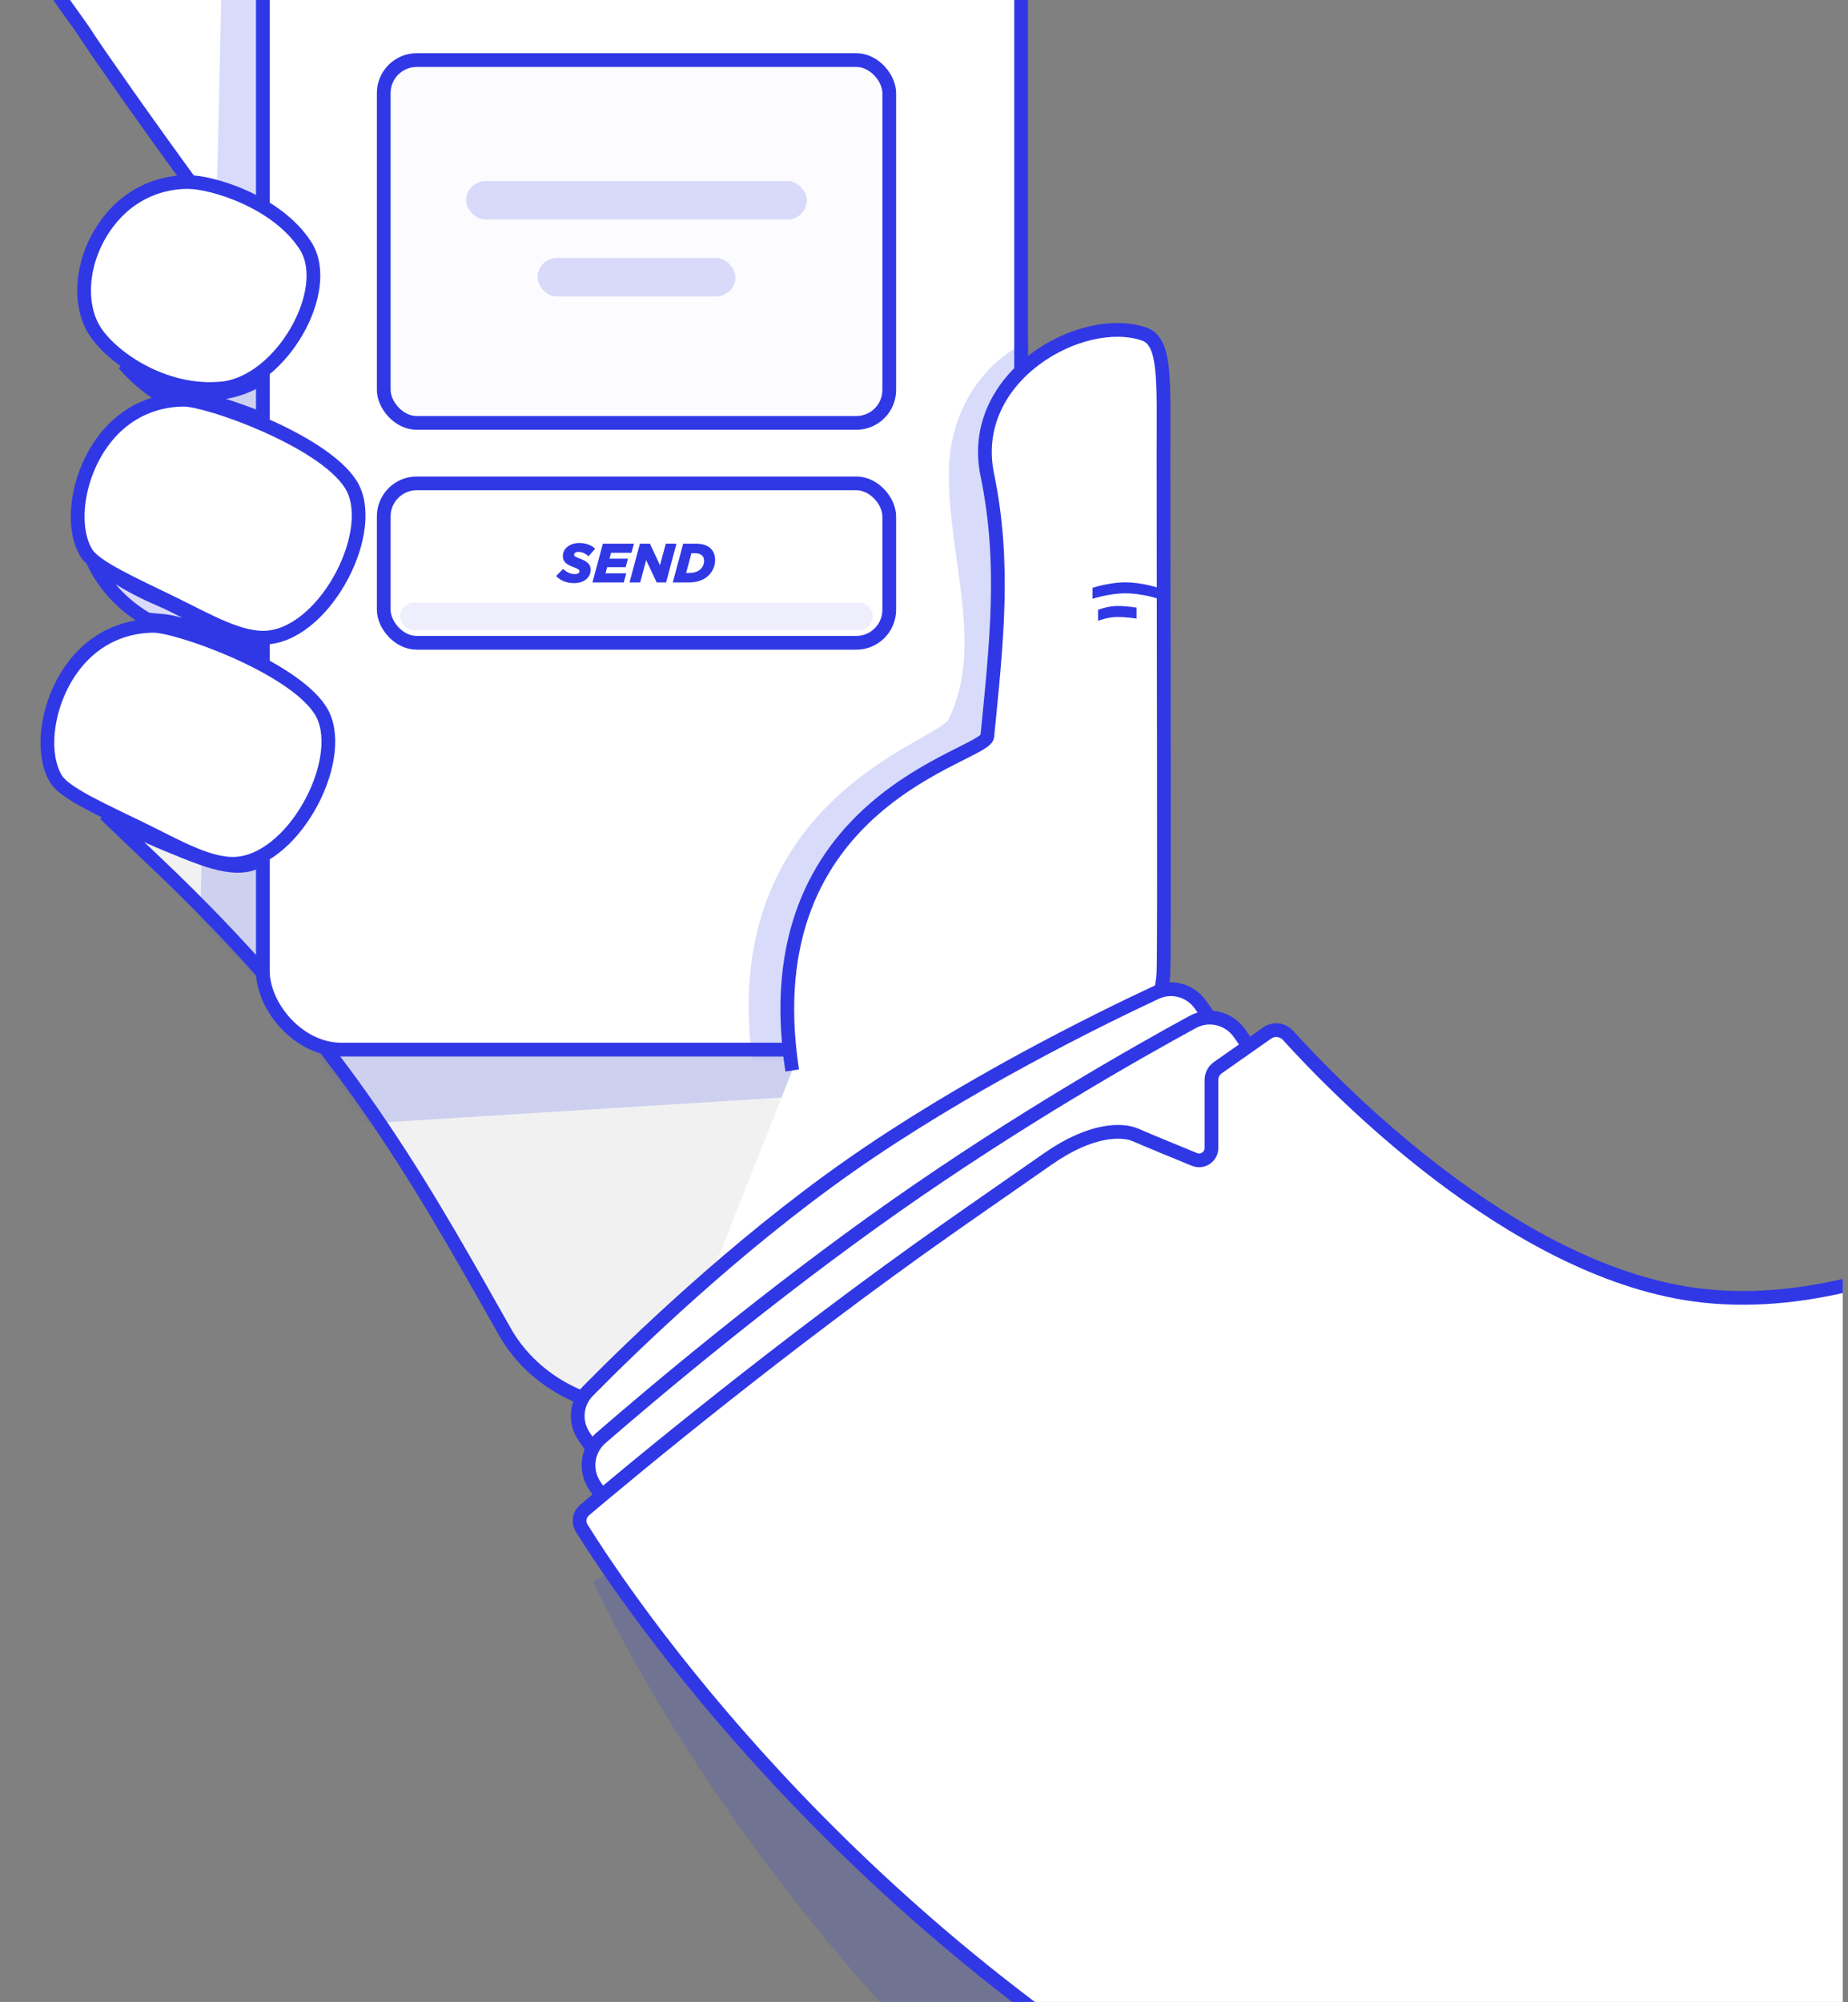 <svg width="302" height="327" viewBox="0 0 302 327" fill="none" xmlns="http://www.w3.org/2000/svg">
<rect x="0" y="0" width="302" height="327" fill="#808080" stroke="none"/>
<g clip-path="url(#clip0_3219_77013)">
<path fill-rule="evenodd" clip-rule="evenodd" d="M7.314 -7.031C7.253 -12.088 13.038 -17.694 19.397 -20.259C25.757 -22.825 30.629 -22.489 33.842 -20.674C37.056 -18.859 57.668 8.977 57.523 16.928C57.378 24.88 58.612 57.137 50.185 53.47C46.227 51.747 17.516 10.988 14.389 6.156C10.857 0.702 7.368 -2.545 7.314 -7.031Z" fill="white" stroke="#3038E5" stroke-width="2.245"/>
<mask id="mask0_3219_77013" style="mask-type:luminance" maskUnits="userSpaceOnUse" x="6" y="-24" width="53" height="79">
<path fill-rule="evenodd" clip-rule="evenodd" d="M7.314 -7.031C7.253 -12.088 13.038 -17.694 19.397 -20.259C25.757 -22.825 30.629 -22.489 33.842 -20.674C37.056 -18.859 57.668 8.977 57.523 16.928C57.378 24.88 58.612 57.137 50.185 53.47C46.227 51.747 17.516 10.988 14.389 6.156C10.857 0.702 7.368 -2.545 7.314 -7.031Z" fill="white" stroke="white" stroke-width="2.245"/>
</mask>
<g mask="url(#mask0_3219_77013)">
<path opacity="0.183" fill-rule="evenodd" clip-rule="evenodd" d="M36.67 -22.512H42.955V176.829L32.143 176.208L36.67 -22.512Z" fill="#3038E5"/>
</g>
<path d="M26.277 64.593C23.774 63.041 21.797 61.226 20.25 59.431C21.988 60.582 24.131 61.722 26.766 62.749C32.543 65.002 37.751 64.695 42.232 62.045C46.659 59.428 50.225 54.615 52.983 48.156C53.294 47.427 53.565 47.07 53.739 46.919C53.779 46.885 53.807 46.867 53.824 46.858C53.889 46.881 54.084 46.986 54.386 47.354C54.691 47.725 55.027 48.267 55.381 48.984C56.808 51.875 58.197 56.905 59.2 62.191C60.201 67.464 60.789 72.836 60.677 76.372C60.649 77.251 60.579 77.989 60.469 78.569C60.378 79.052 60.272 79.362 60.181 79.543C60.09 79.48 59.957 79.373 59.782 79.192C52.071 71.234 40.692 67.475 33.841 65.345C31.963 64.76 30.243 64.806 28.912 64.846L28.869 64.847C28.201 64.867 27.675 64.882 27.216 64.843C26.758 64.803 26.474 64.715 26.277 64.593Z" fill="white" fill-opacity="0.886" stroke="#3038E5" stroke-width="2.245"/>
<mask id="mask1_3219_77013" style="mask-type:luminance" maskUnits="userSpaceOnUse" x="14" y="45" width="48" height="36">
<path d="M26.277 64.593C23.774 63.041 21.797 61.226 20.25 59.431C21.988 60.582 24.131 61.722 26.766 62.749C32.543 65.002 37.751 64.695 42.232 62.045C46.659 59.428 50.225 54.615 52.983 48.156C53.294 47.427 53.565 47.07 53.739 46.919C53.779 46.885 53.807 46.867 53.824 46.858C53.889 46.881 54.084 46.986 54.386 47.354C54.691 47.725 55.027 48.267 55.381 48.984C56.808 51.875 58.197 56.905 59.2 62.191C60.201 67.464 60.789 72.836 60.677 76.372C60.649 77.251 60.579 77.989 60.469 78.569C60.378 79.052 60.272 79.362 60.181 79.543C60.09 79.48 59.957 79.373 59.782 79.192C52.071 71.234 40.692 67.475 33.841 65.345C31.963 64.76 30.243 64.806 28.912 64.846L28.869 64.847C28.201 64.867 27.675 64.882 27.216 64.843C26.758 64.803 26.474 64.715 26.277 64.593Z" fill="white" stroke="white" stroke-width="2.245"/>
</mask>
<g mask="url(#mask1_3219_77013)">
<rect opacity="0.183" x="36.672" y="-22.511" width="6.286" height="199.341" fill="#3038E5"/>
</g>
<path d="M25.055 140.499C22.56 138.141 19.75 135.456 17.172 132.983C20.146 134.673 23.623 136.449 27.364 137.969C27.746 138.125 28.133 138.284 28.523 138.444C30.694 139.335 32.953 140.263 35.051 140.836C37.496 141.503 40.03 141.78 42.101 140.69C46.242 138.509 50.793 133.811 53.86 125.336C53.869 125.335 53.878 125.334 53.888 125.333C54.223 125.297 54.768 125.321 55.55 125.429C57.096 125.642 59.265 126.137 61.886 126.787C62.957 127.052 64.099 127.342 65.295 127.645C69.904 128.815 75.324 130.191 80.636 131.164C87.285 132.381 93.992 133.015 98.848 131.705C101.306 131.043 103.404 129.852 104.735 127.879C106.07 125.899 106.515 123.308 106.022 120.09C105.188 114.655 105.456 110.778 106.443 108.094C107.41 105.465 109.08 103.932 111.251 103.143C113.48 102.334 116.32 102.282 119.599 102.838C122.866 103.392 126.471 104.532 130.17 106.005C137.568 108.951 145.198 113.17 151.02 116.468C151.605 116.799 152.173 117.122 152.722 117.434C154.883 118.662 156.736 119.716 158.124 120.437C158.982 120.883 159.729 121.238 160.285 121.422C160.532 121.503 160.897 121.606 161.262 121.574C161.459 121.557 161.785 121.489 162.067 121.223C162.377 120.932 162.467 120.565 162.467 120.284V120.196V120.108V120.02V119.933V119.845V119.757V119.669V119.582V119.494V119.407V119.319V119.231V119.144V119.056V118.969V118.881V118.794V118.706V118.619V118.531V118.444V118.357V118.269V118.182V118.095V118.007V117.92V117.833V117.746V117.658V117.571V117.484V117.397V117.31V117.222V117.135V117.048V116.961V116.874V116.787V116.7V116.613V116.526V116.439V116.352V116.265V116.178V116.091V116.005V115.918V115.831V115.744V115.657V115.57V115.484V115.397V114.704V114.012V113.925V113.839V113.752V113.666V113.58V113.493V113.407V113.321V113.234V113.148V113.062V112.976V112.89V112.803V112.717V112.631V112.545V112.459V112.373V112.287V112.201V112.115V112.029V111.943V111.857V111.771V111.685V111.599V111.513V111.427V111.341V111.255V111.169V111.083V110.998V110.912V110.826V110.74V110.655V110.569V110.483V110.398V110.312V110.226V110.141V110.055V109.969V109.884V109.798V109.713V109.627V109.542V109.456V109.371V109.285V109.2V109.115V109.029V108.944V108.858V108.773V108.688V108.602V108.517V108.432V108.347V108.261V108.176V108.091V108.006V107.921V107.835V107.75V107.665V107.58V107.495V107.41V107.325V107.24V107.155V107.07V106.985V106.9V106.815V106.73V106.645V106.56V106.475V106.391V106.306V106.221V106.136V106.051V105.967V105.882V105.797V105.712V105.628V105.543V105.458V105.374V105.289V105.204V105.12V105.035V104.951V104.866V104.782V104.697V104.613V104.528V104.444V104.359V104.275V104.19V104.106V104.022V103.937V103.853V103.769V103.684V103.6V103.516V103.431V103.347V103.263V103.179V103.095V103.01V102.926V102.842V102.758V102.674V102.59V102.506V102.422V102.338V102.254V102.17V102.086V102.002V101.918V101.834V101.75V101.666V101.582V101.498V101.414V101.33V101.247V101.163V101.079V100.995V100.911V100.828V100.744V100.66V100.577V100.493V100.409V100.326V100.242V100.158V100.075V99.991V99.907V99.824V99.74V99.657V99.573V99.49V99.406V99.323V99.24V99.156V99.073V98.989V98.906V98.823V98.739V98.656V98.573V98.489V98.406V98.323V98.24V98.156V98.073V97.99V97.907V97.823V97.74V97.657V97.574V97.491V97.408V97.325V97.242V97.159V97.076V96.993V96.91V96.827V96.744V96.661V96.578V96.495V96.412V96.329V96.246V96.163V96.081V95.998V95.915V95.832V95.749V95.667V95.584V95.501V95.418V95.336V95.253V95.17V95.088V95.005V94.922V94.84V94.757V94.675V94.592V94.51V94.427V94.344V94.262V94.18V94.097V94.014V93.932V93.85V93.767V93.685V93.603V93.52V93.438V93.355V93.273V93.191V93.109V93.026V92.944V92.862V92.779V92.697V92.615V92.533V92.451V92.368V92.286V92.204V92.122V92.04V91.958V91.876V91.794V91.712V91.63V91.548V91.466V91.384V91.302V91.22V91.138V91.056V90.974V90.892V90.81V90.728V90.647V90.565V90.483V90.401V90.319V90.238V90.156V90.074V89.992V89.911V89.829V89.747V89.666V89.584V89.502V89.421V89.339V89.257V89.176V89.094V89.013V88.931V88.85V88.768V88.687V88.605V88.524V88.442V88.361V88.279V88.198V88.117V88.035V87.954V87.872V87.791V87.71V87.628V87.547V87.466V87.385V87.303V87.222V87.141V87.059V86.978V86.897V86.816V86.735V86.654V86.573V86.491V86.41V86.329V86.248V86.167V86.086V86.005V85.924V85.843V85.762V85.681V85.6V85.519V85.438V85.357V85.276V85.195V85.114V85.034V84.953V84.872V84.791V84.71V84.629V84.549V84.468V84.387V84.306V84.225V84.145V84.064V83.983V83.903V83.822V83.741V83.661V83.58V83.499V83.419V83.338V83.258V83.177V83.096V83.016V82.935V82.855V82.774V82.694V82.613V82.533V82.453V82.372V82.292V82.211V82.131V82.05V81.97V81.89V81.809V81.729V81.649V81.568V81.488V81.408V81.328V81.247V81.167V81.087V81.007V80.926V80.846V80.766V80.686V80.606V80.526V80.445V80.365V80.285V80.205V80.125V77.569C162.467 60.649 177.242 52.404 186.617 55.627C187.18 55.821 187.617 56.205 187.975 56.939C188.353 57.715 188.619 58.84 188.786 60.416C189.053 62.947 189.041 66.337 189.026 70.73C189.022 71.828 189.018 72.988 189.018 74.213C189.018 83.842 189.037 95.918 189.056 107.914C189.094 131.636 189.131 155.049 189.018 158.633C188.933 161.369 187.906 164.566 186.05 168.108C184.2 171.639 181.561 175.446 178.336 179.385C171.886 187.262 163.16 195.584 153.918 203.186C144.678 210.785 134.953 217.637 126.525 222.583C122.309 225.057 118.436 227.043 115.121 228.407C111.776 229.784 109.108 230.481 107.265 230.481C91.257 230.481 84.502 221.05 82.622 217.729C82.169 216.929 81.718 216.132 81.269 215.338C67.386 190.797 54.877 168.685 25.055 140.499Z" fill="white" fill-opacity="0.886" stroke="#3038E5" stroke-width="2.245"/>
<mask id="mask2_3219_77013" style="mask-type:luminance" maskUnits="userSpaceOnUse" x="7" y="53" width="184" height="179">
<path d="M25.055 140.499C22.56 138.141 19.75 135.456 17.172 132.983C20.146 134.673 23.623 136.449 27.364 137.969C27.746 138.125 28.133 138.284 28.523 138.444C30.694 139.335 32.953 140.263 35.051 140.836C37.496 141.503 40.03 141.78 42.101 140.69C46.242 138.509 50.793 133.811 53.86 125.336C53.869 125.335 53.878 125.334 53.888 125.333C54.223 125.297 54.768 125.321 55.55 125.429C57.096 125.642 59.265 126.137 61.886 126.787C62.957 127.052 64.099 127.342 65.295 127.645C69.904 128.815 75.324 130.191 80.636 131.164C87.285 132.381 93.992 133.015 98.848 131.705C101.306 131.043 103.404 129.852 104.735 127.879C106.07 125.899 106.515 123.308 106.022 120.09C105.188 114.655 105.456 110.778 106.443 108.094C107.41 105.465 109.08 103.932 111.251 103.143C113.48 102.334 116.32 102.282 119.599 102.838C122.866 103.392 126.471 104.532 130.17 106.005C137.568 108.951 145.198 113.17 151.02 116.468C151.605 116.799 152.173 117.122 152.722 117.434C154.883 118.662 156.736 119.716 158.124 120.437C158.982 120.883 159.729 121.238 160.285 121.422C160.532 121.503 160.897 121.606 161.262 121.574C161.459 121.557 161.785 121.489 162.067 121.223C162.377 120.932 162.467 120.565 162.467 120.284V120.196V120.108V120.02V119.933V119.845V119.757V119.669V119.582V119.494V119.407V119.319V119.231V119.144V119.056V118.969V118.881V118.794V118.706V118.619V118.531V118.444V118.357V118.269V118.182V118.095V118.007V117.92V117.833V117.746V117.658V117.571V117.484V117.397V117.31V117.222V117.135V117.048V116.961V116.874V116.787V116.7V116.613V116.526V116.439V116.352V116.265V116.178V116.091V116.005V115.918V115.831V115.744V115.657V115.57V115.484V115.397V114.704V114.012V113.925V113.839V113.752V113.666V113.58V113.493V113.407V113.321V113.234V113.148V113.062V112.976V112.89V112.803V112.717V112.631V112.545V112.459V112.373V112.287V112.201V112.115V112.029V111.943V111.857V111.771V111.685V111.599V111.513V111.427V111.341V111.255V111.169V111.083V110.998V110.912V110.826V110.74V110.655V110.569V110.483V110.398V110.312V110.226V110.141V110.055V109.969V109.884V109.798V109.713V109.627V109.542V109.456V109.371V109.285V109.2V109.115V109.029V108.944V108.858V108.773V108.688V108.602V108.517V108.432V108.347V108.261V108.176V108.091V108.006V107.921V107.835V107.75V107.665V107.58V107.495V107.41V107.325V107.24V107.155V107.07V106.985V106.9V106.815V106.73V106.645V106.56V106.475V106.391V106.306V106.221V106.136V106.051V105.967V105.882V105.797V105.712V105.628V105.543V105.458V105.374V105.289V105.204V105.12V105.035V104.951V104.866V104.782V104.697V104.613V104.528V104.444V104.359V104.275V104.19V104.106V104.022V103.937V103.853V103.769V103.684V103.6V103.516V103.431V103.347V103.263V103.179V103.095V103.01V102.926V102.842V102.758V102.674V102.59V102.506V102.422V102.338V102.254V102.17V102.086V102.002V101.918V101.834V101.75V101.666V101.582V101.498V101.414V101.33V101.247V101.163V101.079V100.995V100.911V100.828V100.744V100.66V100.577V100.493V100.409V100.326V100.242V100.158V100.075V99.991V99.907V99.824V99.74V99.657V99.573V99.49V99.406V99.323V99.24V99.156V99.073V98.989V98.906V98.823V98.739V98.656V98.573V98.489V98.406V98.323V98.24V98.156V98.073V97.99V97.907V97.823V97.74V97.657V97.574V97.491V97.408V97.325V97.242V97.159V97.076V96.993V96.91V96.827V96.744V96.661V96.578V96.495V96.412V96.329V96.246V96.163V96.081V95.998V95.915V95.832V95.749V95.667V95.584V95.501V95.418V95.336V95.253V95.17V95.088V95.005V94.922V94.84V94.757V94.675V94.592V94.51V94.427V94.344V94.262V94.18V94.097V94.014V93.932V93.85V93.767V93.685V93.603V93.52V93.438V93.355V93.273V93.191V93.109V93.026V92.944V92.862V92.779V92.697V92.615V92.533V92.451V92.368V92.286V92.204V92.122V92.04V91.958V91.876V91.794V91.712V91.63V91.548V91.466V91.384V91.302V91.22V91.138V91.056V90.974V90.892V90.81V90.728V90.647V90.565V90.483V90.401V90.319V90.238V90.156V90.074V89.992V89.911V89.829V89.747V89.666V89.584V89.502V89.421V89.339V89.257V89.176V89.094V89.013V88.931V88.85V88.768V88.687V88.605V88.524V88.442V88.361V88.279V88.198V88.117V88.035V87.954V87.872V87.791V87.71V87.628V87.547V87.466V87.385V87.303V87.222V87.141V87.059V86.978V86.897V86.816V86.735V86.654V86.573V86.491V86.41V86.329V86.248V86.167V86.086V86.005V85.924V85.843V85.762V85.681V85.6V85.519V85.438V85.357V85.276V85.195V85.114V85.034V84.953V84.872V84.791V84.71V84.629V84.549V84.468V84.387V84.306V84.225V84.145V84.064V83.983V83.903V83.822V83.741V83.661V83.58V83.499V83.419V83.338V83.258V83.177V83.096V83.016V82.935V82.855V82.774V82.694V82.613V82.533V82.453V82.372V82.292V82.211V82.131V82.05V81.97V81.89V81.809V81.729V81.649V81.568V81.488V81.408V81.328V81.247V81.167V81.087V81.007V80.926V80.846V80.766V80.686V80.606V80.526V80.445V80.365V80.285V80.205V80.125V77.569C162.467 60.649 177.242 52.404 186.617 55.627C187.18 55.821 187.617 56.205 187.975 56.939C188.353 57.715 188.619 58.84 188.786 60.416C189.053 62.947 189.041 66.337 189.026 70.73C189.022 71.828 189.018 72.988 189.018 74.213C189.018 83.842 189.037 95.918 189.056 107.914C189.094 131.636 189.131 155.049 189.018 158.633C188.933 161.369 187.906 164.566 186.05 168.108C184.2 171.639 181.561 175.446 178.336 179.385C171.886 187.262 163.16 195.584 153.918 203.186C144.678 210.785 134.953 217.637 126.525 222.583C122.309 225.057 118.436 227.043 115.121 228.407C111.776 229.784 109.108 230.481 107.265 230.481C91.257 230.481 84.502 221.05 82.622 217.729C82.169 216.929 81.718 216.132 81.269 215.338C67.386 190.797 54.877 168.685 25.055 140.499Z" fill="white" stroke="white" stroke-width="2.245"/>
</mask>
<g mask="url(#mask2_3219_77013)">
<path opacity="0.183" fill-rule="evenodd" clip-rule="evenodd" d="M42.955 167.85H138.136V178.625L42.955 184.565V167.85Z" fill="#3038E5"/>
<path opacity="0.183" fill-rule="evenodd" clip-rule="evenodd" d="M36.668 -22.511H42.953V176.83L32.141 176.208L36.668 -22.511Z" fill="#3038E5"/>
</g>
<path d="M23.923 101.112C18.788 98.046 16.205 94.125 14.896 90.95C17.094 93.07 20.618 95.545 26.264 97.955C27.702 98.569 29.219 99.342 30.791 100.158C30.995 100.264 31.2 100.371 31.406 100.478C32.772 101.189 34.173 101.918 35.551 102.563C38.658 104.017 41.962 105.205 44.836 104.631C52.754 103.051 56.591 96.212 59.786 88.715C59.978 88.265 60.147 87.941 60.287 87.715C60.429 88.047 60.576 88.516 60.715 89.127C61.355 91.924 61.665 96.836 61.571 101.986C61.477 107.131 60.981 112.357 60.074 115.781C59.849 116.631 59.605 117.343 59.349 117.903C59.087 118.475 58.841 118.82 58.646 119.002C58.554 119.087 58.492 119.118 58.463 119.129C58.441 119.138 58.428 119.138 58.41 119.136C58.361 119.13 58.146 119.076 57.769 118.685C50.15 110.809 41.657 106.229 34.827 103.795C34.613 103.719 34.352 103.622 34.052 103.511C32.636 102.984 30.358 102.137 28.114 101.653C27.201 101.456 26.254 101.378 25.495 101.316C25.419 101.31 25.345 101.304 25.272 101.298C24.86 101.263 24.529 101.232 24.265 101.189C24.047 101.153 23.951 101.12 23.926 101.112C23.918 101.109 23.917 101.109 23.923 101.112Z" fill="#D9DAFA" stroke="#3038E5" stroke-width="2.245"/>
<mask id="mask3_3219_77013" style="mask-type:luminance" maskUnits="userSpaceOnUse" x="12" y="85" width="51" height="36">
<path d="M23.923 101.112C18.788 98.046 16.205 94.125 14.896 90.95C17.094 93.07 20.618 95.545 26.264 97.955C27.702 98.569 29.219 99.342 30.791 100.158C30.995 100.264 31.2 100.371 31.406 100.478C32.772 101.189 34.173 101.918 35.551 102.563C38.658 104.017 41.962 105.205 44.836 104.631C52.754 103.051 56.591 96.212 59.786 88.715C59.978 88.265 60.147 87.941 60.287 87.715C60.429 88.047 60.576 88.516 60.715 89.127C61.355 91.924 61.665 96.836 61.571 101.986C61.477 107.131 60.981 112.357 60.074 115.781C59.849 116.631 59.605 117.343 59.349 117.903C59.087 118.475 58.841 118.82 58.646 119.002C58.554 119.087 58.492 119.118 58.463 119.129C58.441 119.138 58.428 119.138 58.41 119.136C58.361 119.13 58.146 119.076 57.769 118.685C50.15 110.809 41.657 106.229 34.827 103.795C34.613 103.719 34.352 103.622 34.052 103.511C32.636 102.984 30.358 102.137 28.114 101.653C27.201 101.456 26.254 101.378 25.495 101.316C25.419 101.31 25.345 101.304 25.272 101.298C24.86 101.263 24.529 101.232 24.265 101.189C24.047 101.153 23.951 101.12 23.926 101.112C23.918 101.109 23.917 101.109 23.923 101.112Z" fill="white" stroke="white" stroke-width="2.245"/>
</mask>
<g mask="url(#mask3_3219_77013)">
<rect opacity="0.183" x="36.67" y="-22.512" width="6.286" height="199.341" fill="#3038E5"/>
</g>
<rect x="42.955" y="-71" width="123.915" height="242.442" rx="12.84" fill="white" stroke="#3038E5" stroke-width="2.245"/>
<mask id="mask4_3219_77013" style="mask-type:luminance" maskUnits="userSpaceOnUse" x="41" y="-73" width="127" height="246">
<rect x="42.955" y="-71" width="123.915" height="242.442" rx="12.84" fill="white" stroke="white" stroke-width="2.245"/>
</mask>
<g mask="url(#mask4_3219_77013)">
<rect x="62.711" y="9.814" width="82.61" height="59.264" rx="5.388" fill="#FCFCFF" stroke="#3038E5" stroke-width="2.245"/>
<rect x="62.711" y="78.955" width="82.61" height="26.04" rx="5.388" fill="white" stroke="#3038E5" stroke-width="2.245"/>
<rect opacity="0.451" x="65.404" y="98.436" width="77.222" height="4.49" rx="2.245" fill="#D9DAFA"/>
<path d="M93.828 95.247C95.403 95.247 96.525 94.36 96.525 93.056C96.525 92.106 95.855 91.662 94.878 91.291C94.009 90.948 93.819 90.857 93.819 90.604C93.819 90.35 94.081 90.151 94.507 90.151C95.149 90.151 95.701 90.432 96.181 90.848L97.267 89.635C96.661 89.056 95.783 88.694 94.67 88.694C93.122 88.694 91.981 89.59 91.981 90.848C91.981 91.78 92.624 92.215 93.629 92.595C94.516 92.939 94.688 93.066 94.688 93.31C94.688 93.6 94.389 93.781 93.973 93.781C93.276 93.781 92.633 93.491 92.018 92.921L90.886 94.088C91.565 94.821 92.588 95.247 93.828 95.247ZM96.82 95.138H101.942L102.341 93.645H98.956L99.227 92.64H102.25L102.621 91.255H99.598L99.861 90.296H103.192L103.599 88.802H98.521L96.82 95.138ZM102.874 95.138H104.621L105.599 91.491L107.309 95.138H108.848L110.55 88.802H108.803L107.852 92.323L106.214 88.802H104.576L102.874 95.138ZM109.945 95.138H112.498C113.964 95.138 115.059 94.731 115.82 93.971C116.498 93.292 116.861 92.423 116.861 91.472C116.861 90.703 116.643 90.088 116.173 89.617C115.693 89.137 114.924 88.802 113.693 88.802H111.647L109.945 95.138ZM112.127 93.581L112.996 90.359H113.503C114.118 90.359 114.507 90.504 114.743 90.748C114.942 90.948 115.059 91.228 115.059 91.617C115.059 92.115 114.851 92.604 114.516 92.939C114.1 93.355 113.439 93.581 112.706 93.581H112.127Z" fill="#3038E5"/>
<rect x="76.18" y="29.569" width="55.672" height="6.286" rx="3.143" fill="#D9DAFA"/>
<rect x="87.852" y="42.139" width="32.326" height="6.286" rx="3.143" fill="#D9DAFA"/>
<path opacity="0.183" fill-rule="evenodd" clip-rule="evenodd" d="M123.177 174.852C116.394 130.641 153.21 121.228 155.058 117.429C160.804 105.613 155.058 91.165 155.058 77.569C155.058 59.985 170.494 51.058 180.696 54.565C184.271 55.794 183.854 62.073 183.854 74.213C183.854 102.854 184.024 153.249 183.854 158.668C183.109 182.446 120.118 224.42 103.565 224.42C87.012 224.42 81.755 219.45 77.559 216.329" fill="#3038E5"/>
</g>
<path fill-rule="evenodd" clip-rule="evenodd" d="M129.463 174.852C122.681 130.641 161.018 123.597 161.344 120.283C162.839 105.1 164.341 92.03 161.344 77.569C158.009 61.473 176.78 51.058 186.982 54.565C190.557 55.794 190.14 62.073 190.14 74.213C190.14 102.854 190.31 153.249 190.14 158.668C189.395 182.446 126.405 224.42 109.852 224.42" fill="white"/>
<path d="M129.463 174.852C122.681 130.641 161.018 123.597 161.344 120.283C162.839 105.1 164.341 92.03 161.344 77.569C158.009 61.473 176.78 51.058 186.982 54.565C190.557 55.794 190.14 62.073 190.14 74.213C190.14 102.854 190.31 153.249 190.14 158.668C189.395 182.446 126.405 224.42 109.852 224.42" stroke="#3038E5" stroke-width="2.245"/>
<path fill-rule="evenodd" clip-rule="evenodd" d="M15.317 53.765C12.692 49.319 13.338 42.211 17.37 36.668C21.402 31.125 26.811 29.729 30.722 29.729C34.633 29.729 45.261 32.894 49.922 40.126C54.581 47.358 45.944 62.457 36.347 63.44C26.749 64.423 17.942 58.211 15.317 53.765Z" fill="white" stroke="#3038E5" stroke-width="2.245"/>
<path fill-rule="evenodd" clip-rule="evenodd" d="M14.082 90.277C11.458 85.831 12.683 77.768 16.715 72.225C20.747 66.683 26.156 65.287 30.066 65.287C33.977 65.287 52.635 71.838 57.295 79.069C61.955 86.301 53.475 103.134 43.877 104.117C39.369 104.578 33.878 101.311 28.226 98.552C21.846 95.437 15.474 92.635 14.082 90.277Z" fill="white" stroke="#3038E5" stroke-width="2.245"/>
<path fill-rule="evenodd" clip-rule="evenodd" d="M9.133 127.211C6.509 122.765 7.733 114.702 11.765 109.16C15.797 103.617 21.206 102.221 25.117 102.221C29.028 102.221 47.686 108.772 52.346 116.004C57.006 123.235 48.526 140.068 38.928 141.051C34.42 141.513 28.929 138.245 23.277 135.486C16.897 132.371 10.525 129.569 9.133 127.211Z" fill="white" stroke="#3038E5" stroke-width="2.245"/>
<path opacity="0.183" fill-rule="evenodd" clip-rule="evenodd" d="M221.452 189.199L208.309 196.5L206.813 210.727L194.094 204.397L96.968 258.351C96.968 258.351 125.392 322.962 193.407 371.546C261.422 420.13 310.875 411.148 310.875 411.148L358.535 223.291C358.535 223.291 318.165 248.919 284.206 240.474C250.247 232.028 221.452 189.199 221.452 189.199Z" fill="#3038E5"/>
<path d="M188.903 162.125C179.095 166.707 157.491 177.361 138.783 190.486C120.158 203.553 103.458 219.733 96.074 227.22C94.091 229.231 93.862 232.362 95.5 234.706L98.102 238.429L198.769 167.804L196.206 164.136C194.552 161.77 191.49 160.917 188.903 162.125Z" fill="white" stroke="#3038E5" stroke-width="2.245"/>
<path d="M194.917 166.928C185.811 171.881 166.606 182.768 146.44 196.915C125.827 211.377 106.768 227.451 98.202 234.876C95.904 236.867 95.51 240.261 97.266 242.774L108.933 259.468L214.289 185.553L202.567 168.779C200.831 166.295 197.555 165.494 194.917 166.928Z" fill="white" stroke="#3038E5" stroke-width="2.245"/>
<path d="M347.558 188.008C346.486 188.786 345.045 189.803 343.285 190.98C339.201 193.709 333.393 197.296 326.49 200.733C312.722 207.588 294.441 213.922 276.776 211.45C261.791 209.353 247.18 200.908 235.386 191.979C223.572 183.034 214.471 173.515 210.498 169.123C209.617 168.149 208.158 167.98 207.105 168.718L199.027 174.386C198.368 174.848 197.976 175.602 197.976 176.407L197.976 187.509C197.976 188.937 196.531 189.926 195.196 189.38C192.796 188.4 187.524 186.238 185.559 185.378C183.487 184.472 178.422 184.275 171.242 189.301C169.704 190.377 167.968 191.583 166.003 192.948C163.011 195.025 159.489 197.471 155.335 200.385C127.863 219.659 102.977 240.367 95.555 246.639C94.654 247.4 94.455 248.637 95.061 249.608C102.453 261.458 137.132 313.081 200.884 349.207C237.099 369.728 267.18 376.457 288.169 378.071C298.666 378.877 306.895 378.405 312.487 377.735C315.283 377.4 317.419 377.015 318.85 376.717C319.459 376.589 319.941 376.478 320.29 376.392L347.558 188.008Z" fill="white" stroke="#3038E5" stroke-width="2.245"/>
<path fill-rule="evenodd" clip-rule="evenodd" d="M189.322 96.016C189.322 96.016 186.592 95.118 183.91 95.118C181.229 95.118 178.547 96.016 178.547 96.016V97.811C178.547 97.811 181.216 96.913 183.918 96.913C186.62 96.913 189.322 97.811 189.322 97.811V96.016Z" fill="#3038E5"/>
<path fill-rule="evenodd" clip-rule="evenodd" d="M185.736 99.247C185.736 99.247 184.164 98.982 182.59 98.982C181.016 98.982 179.444 99.607 179.444 99.607V101.403C179.444 101.403 181.021 100.778 182.59 100.778C184.159 100.778 185.736 101.043 185.736 101.043V99.247Z" fill="#3038E5"/>
</g>
<defs>
<clipPath id="clip0_3219_77013">
<rect width="300.287" height="469" fill="white" transform="translate(0.855 -71)"/>
</clipPath>
</defs>
</svg>
